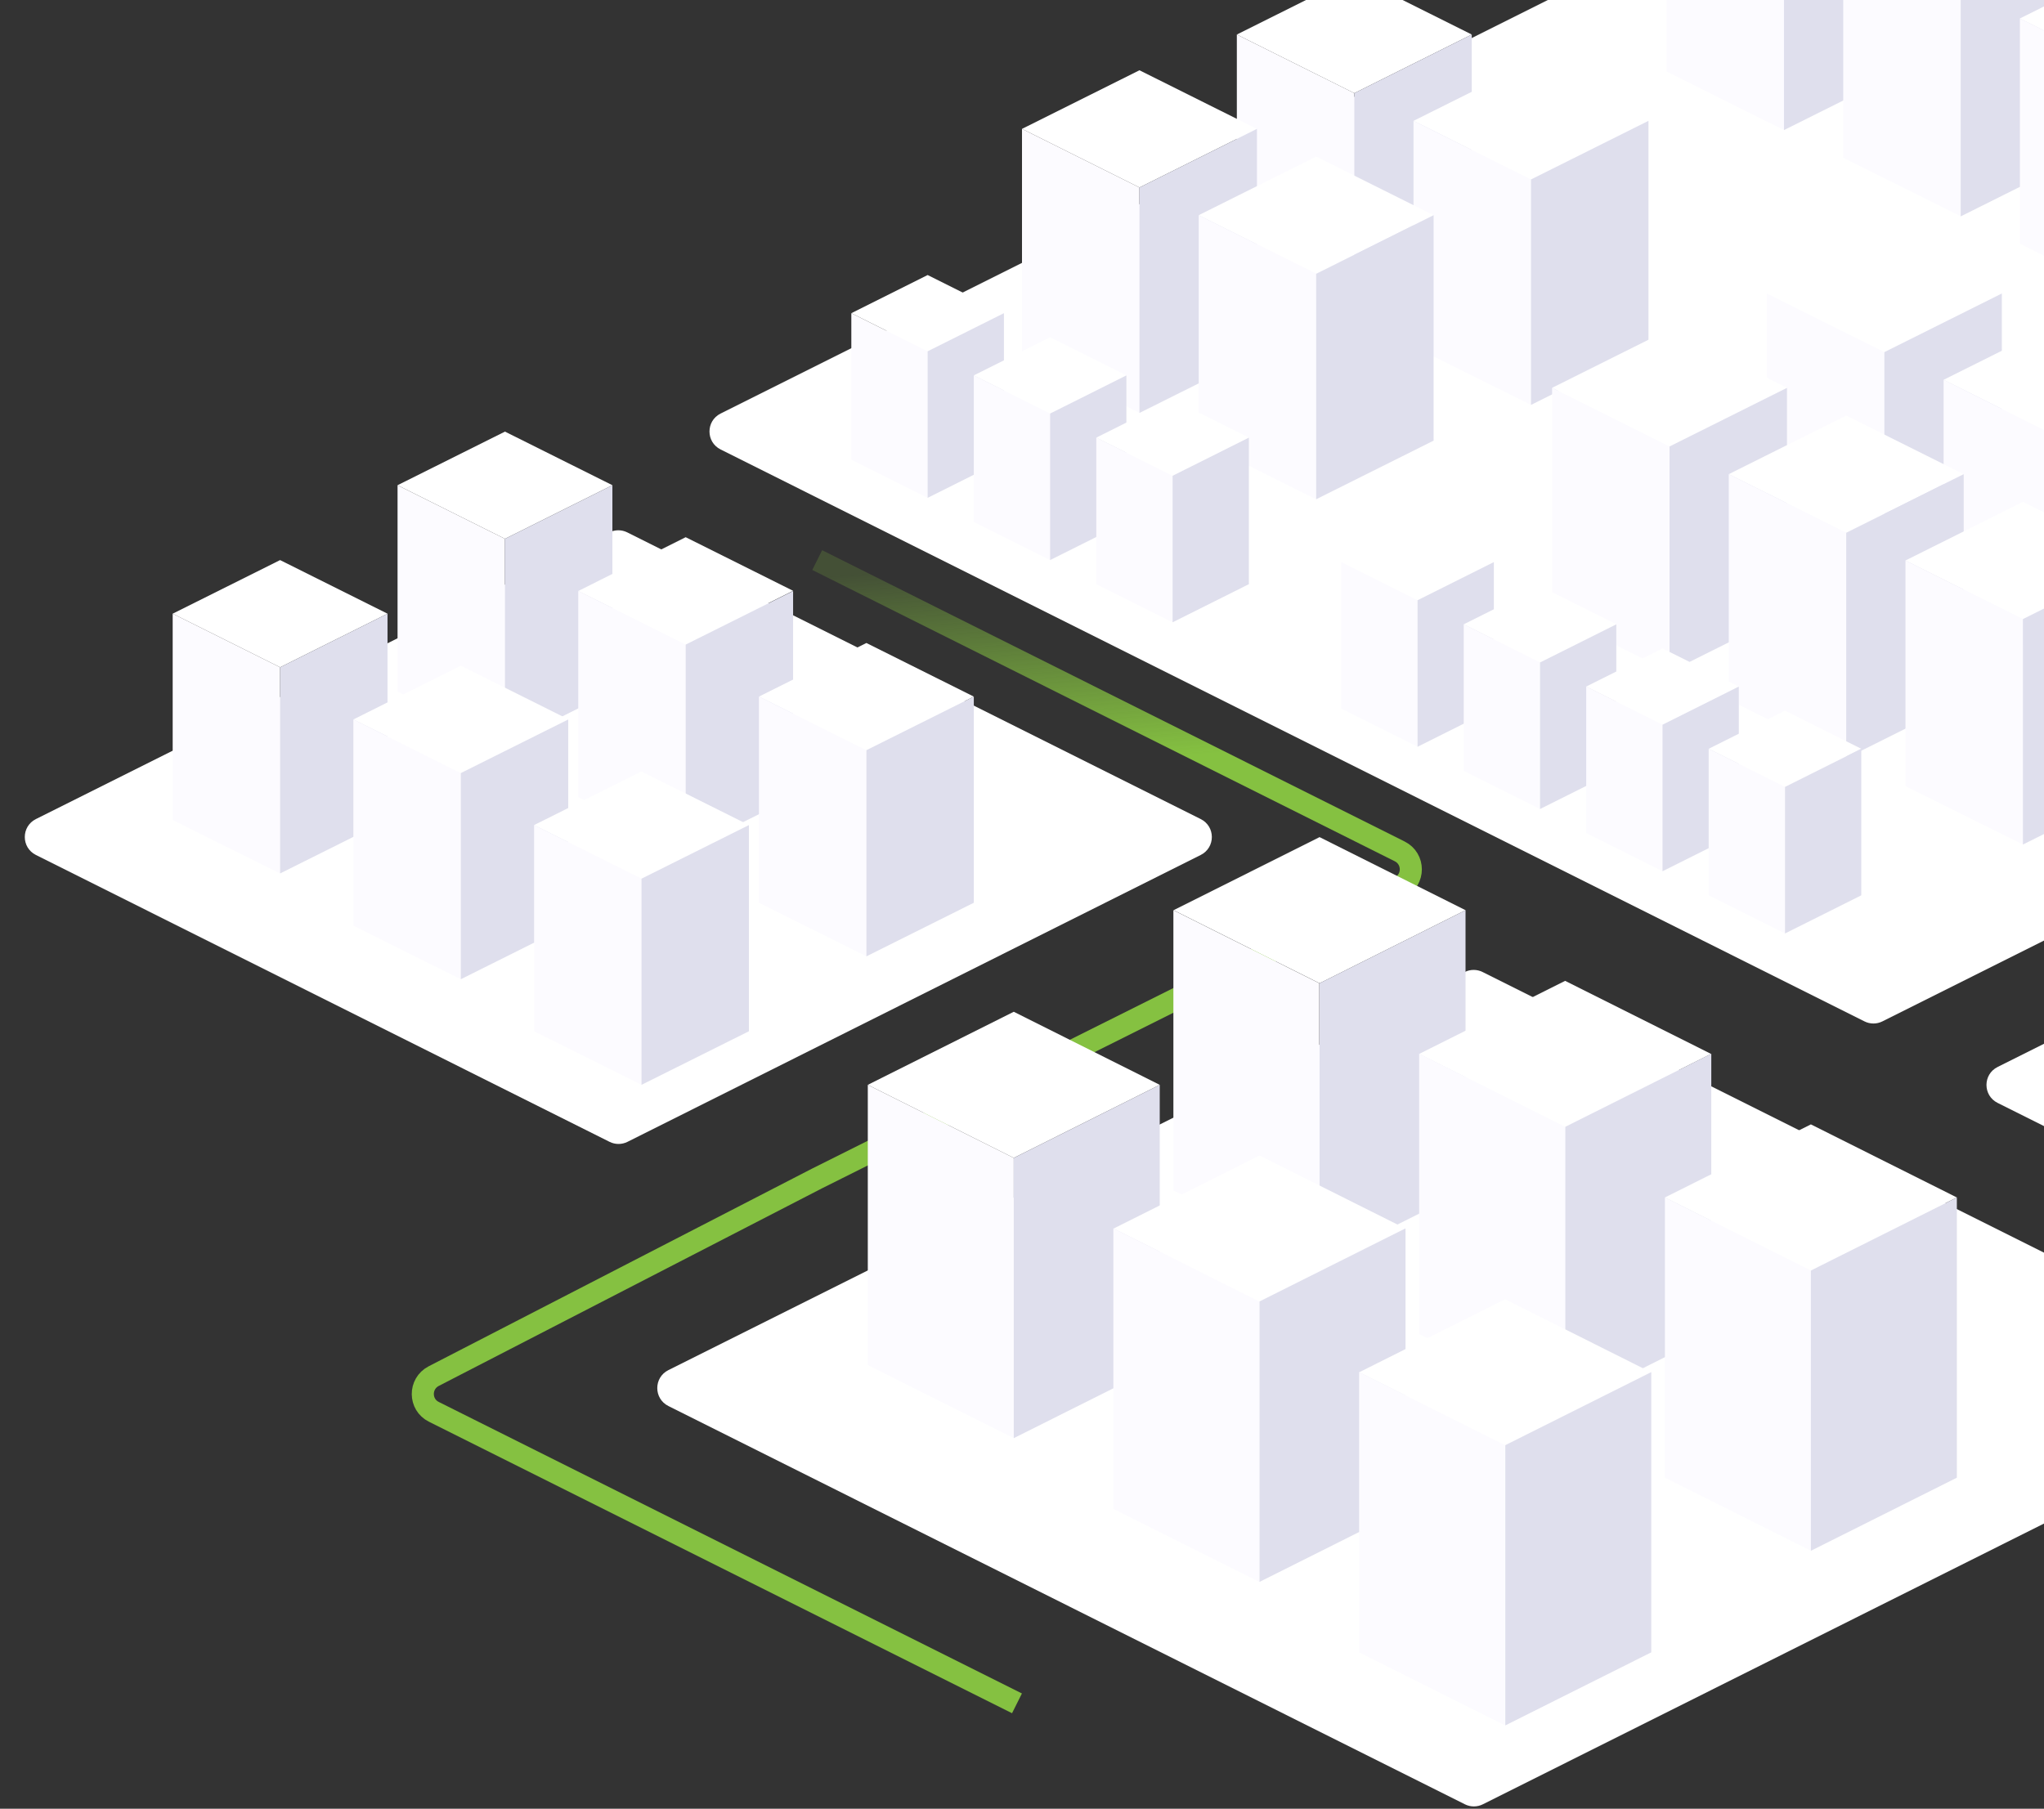 <?xml version="1.0" encoding="utf-8"?>
<!-- Generator: Adobe Illustrator 24.3.0, SVG Export Plug-In . SVG Version: 6.00 Build 0)  -->
<svg version="1.1" id="Layer_1" xmlns="http://www.w3.org/2000/svg" xmlns:xlink="http://www.w3.org/1999/xlink" x="0px" y="0px"
	 viewBox="0 0 1018 901" style="enable-background:new 0 0 1018 901;" xml:space="preserve">
<rect x="0" y="0" width="1018" height="901" fill="#333333" stroke="none"/>
<style type="text/css">
	.st0{fill:#FFFFFF;}
	.st1{fill:none;stroke:url(#SVGID_1_);stroke-width:11;}
	.st2{fill:#FCFBFF;}
	.st3{fill:#DFDFED;}
</style>
<path class="st0" d="M303.5,265.2c2.8-1.4,6.1-1.4,8.9,0L598,408c7.4,3.7,7.4,14.2,0,17.9L312.5,568.8c-2.8,1.4-6.1,1.4-8.9,0
	L17.9,425.9c-7.4-3.7-7.4-14.2,0-17.9L303.5,265.2z"/>
<linearGradient id="SVGID_1_" gradientUnits="userSpaceOnUse" x1="435.149" y1="226.834" x2="478.4" y2="788.834" gradientTransform="matrix(1 0 0 1 0 58)">
	<stop  offset="0" style="stop-color:#85C141;stop-opacity:0.2"/>
	<stop  offset="0.183" style="stop-color:#85C141"/>
	<stop  offset="1" style="stop-color:#85C141"/>
</linearGradient>
<path class="st1" d="M407,279l290.1,145.1c7.4,3.7,7.4,14.2,0,17.9L407,587l-191,98.5c-7.3,3.8-7.2,14.2,0.1,17.8l290.4,145.2"/>
<path class="st0" d="M729.5,484.2c2.8-1.4,6.1-1.4,8.9,0L1135,682.5c7.4,3.7,7.4,14.2,0,17.9L738.5,898.8c-2.8,1.4-6.1,1.4-8.9,0
	L332.9,700.4c-7.4-3.7-7.4-14.2,0-17.9L729.5,484.2z"/>
<path class="st0" d="M1391.5,333.2c2.8-1.4,6.1-1.4,8.9,0L1797,531.5c7.4,3.7,7.4,14.2,0,17.9l-396.6,198.3c-2.8,1.4-6.1,1.4-8.9,0
	L994.9,549.4c-7.4-3.7-7.4-14.2,0-17.9L1391.5,333.2z"/>
<path class="st0" d="M251.5,215l53.5,26.7l-53.5,26.7L198,241.7L251.5,215z"/>
<path class="st2" d="M198,241.7l53.5,26.7v102.7L198,344.5V241.7z"/>
<path class="st3" d="M305,241.7l-53.5,26.7v102.7l53.5-26.7V241.7z"/>
<path class="st0" d="M657.2,417l72.7,36.4l-72.7,36.4l-72.7-36.4L657.2,417z"/>
<path class="st2" d="M584.4,453.4l72.7,36.4v139.6L584.4,593V453.4z"/>
<path class="st3" d="M729.9,453.4l-72.7,36.4v139.6l72.7-36.4V453.4z"/>
<path class="st0" d="M341.5,267.6l53.5,26.7L341.5,321L288,294.4L341.5,267.6z"/>
<path class="st2" d="M288,294.4l53.5,26.7v102.7L288,397.1V294.4z"/>
<path class="st3" d="M395,294.4l-53.5,26.7v102.7l53.5-26.7V294.4z"/>
<path class="st0" d="M779.5,488.6l72.7,36.4l-72.7,36.4L706.8,525L779.5,488.6z"/>
<path class="st2" d="M706.8,524.9l72.7,36.4v139.6l-72.7-36.4V524.9z"/>
<path class="st3" d="M852.3,524.9l-72.7,36.4v139.6l72.7-36.4V524.9z"/>
<path class="st0" d="M431.5,320.3L485,347l-53.5,26.7L378,347L431.5,320.3z"/>
<path class="st2" d="M378,347l53.5,26.7v102.7L378,449.7V347z"/>
<path class="st3" d="M485,347l-53.5,26.7v102.7l53.5-26.7V347z"/>
<path class="st0" d="M901.9,560.1l72.7,36.4l-72.7,36.4l-72.7-36.4L901.9,560.1z"/>
<path class="st2" d="M829.2,596.5l72.7,36.4v139.6l-72.7-36.4V596.5z"/>
<path class="st3" d="M974.6,596.5l-72.7,36.4v139.6l72.7-36.4V596.5z"/>
<path class="st0" d="M139.5,279l53.5,26.7l-53.5,26.7L86,305.7L139.5,279z"/>
<path class="st2" d="M86,305.7l53.5,26.7v102.7L86,408.5V305.7z"/>
<path class="st3" d="M193,305.7l-53.5,26.7v102.7l53.5-26.7V305.7z"/>
<path class="st0" d="M504.9,504l72.7,36.4l-72.7,36.4l-72.7-36.4L504.9,504z"/>
<path class="st2" d="M432.2,540.4l72.7,36.4v139.6L432.2,680V540.4z"/>
<path class="st3" d="M577.6,540.4l-72.7,36.4v139.6l72.7-36.4V540.4z"/>
<path class="st0" d="M229.5,331.6l53.5,26.7L229.5,385L176,358.4L229.5,331.6z"/>
<path class="st2" d="M176,358.4l53.5,26.7v102.7L176,461.1V358.4z"/>
<path class="st3" d="M283,358.4l-53.5,26.7v102.7l53.5-26.7V358.4z"/>
<path class="st0" d="M627.3,575.6L700,612l-72.7,36.4L554.6,612L627.3,575.6z"/>
<path class="st2" d="M554.5,611.9l72.7,36.4V788l-72.7-36.4V611.9z"/>
<path class="st3" d="M700,611.9l-72.7,36.4V788l72.7-36.4V611.9z"/>
<path class="st0" d="M319.5,384.3L373,411l-53.5,26.7L266,411L319.5,384.3z"/>
<path class="st2" d="M266,411l53.5,26.7v102.7L266,513.7V411z"/>
<path class="st3" d="M373,411l-53.5,26.7v102.7l53.5-26.7V411z"/>
<path class="st0" d="M749.6,647.2l72.7,36.4L749.6,720l-72.7-36.4L749.6,647.2z"/>
<path class="st2" d="M676.9,683.5l72.7,36.4v139.6l-72.7-36.4V683.5z"/>
<path class="st3" d="M822.4,683.5l-72.7,36.4v139.6l72.7-36.4V683.5z"/>
<path class="st0" d="M928.5-78.8c2.8-1.4,6.1-1.4,8.9,0L1507,206c7.4,3.7,7.4,14.2,0,17.9L937.5,508.8c-2.8,1.4-6.1,1.4-8.9,0
	L358.9,223.9c-7.4-3.7-7.4-14.2,0-17.9L928.5-78.8z"/>
<path class="st0" d="M674.5-12L733,17.2l-58.5,29.2L616,17.2L674.5-12z"/>
<path class="st2" d="M616,17.2l58.5,29.2v112.3L616,129.6V17.2z"/>
<path class="st3" d="M733,17.2l-58.5,29.2v112.3l58.5-29.2V17.2z"/>
<path class="st2" d="M830-76.8l58.5,29.2V64.8L830,35.6V-76.8z"/>
<path class="st3" d="M947-76.8l-58.5,29.2V64.8L947,35.6V-76.8z"/>
<path class="st0" d="M567.5,35L626,64.2l-58.5,29.2L509,64.2L567.5,35z"/>
<path class="st2" d="M509,64.2l58.5,29.2v112.3L509,176.6V64.2z"/>
<path class="st3" d="M626,64.2l-58.5,29.2v112.3l58.5-29.2V64.2z"/>
<path class="st0" d="M762.5,31L821,60.2l-58.5,29.2L704,60.2L762.5,31z"/>
<path class="st2" d="M704,60.2l58.5,29.2v112.3L704,172.6V60.2z"/>
<path class="st3" d="M821,60.2l-58.5,29.2v112.3l58.5-29.2V60.2z"/>
<path class="st2" d="M918-33.8l58.5,29.2v112.3L918,78.6V-33.8z"/>
<path class="st3" d="M1035-33.8L976.5-4.5v112.3l58.5-29.2V-33.8z"/>
<path class="st0" d="M655.5,78l58.5,29.2l-58.5,29.2L597,107.2L655.5,78z"/>
<path class="st2" d="M597,107.2l58.5,29.2v112.3L597,219.6V107.2z"/>
<path class="st3" d="M714,107.2l-58.5,29.2v112.3l58.5-29.2V107.2z"/>
<path class="st0" d="M1064.5-20L1123,9.2l-58.5,29.2L1006,9.2L1064.5-20z"/>
<path class="st2" d="M1006,9.2l58.5,29.2v112.3l-58.5-29.3V9.2z"/>
<path class="st0" d="M938.5,117l58.5,29.2l-58.5,29.2L880,146.2L938.5,117z"/>
<path class="st2" d="M880,146.2l58.5,29.2v112.3L880,258.6V146.2z"/>
<path class="st3" d="M997,146.2l-58.5,29.2v112.3l58.5-29.2V146.2z"/>
<path class="st0" d="M831.5,164l58.5,29.2l-58.5,29.2L773,193.2L831.5,164z"/>
<path class="st2" d="M773,193.2l58.5,29.2v112.3L773,305.6V193.2z"/>
<path class="st3" d="M890,193.2l-58.5,29.2v112.3l58.5-29.2V193.2z"/>
<path class="st0" d="M1026.5,160l58.5,29.2l-58.5,29.2L968,189.2L1026.5,160z"/>
<path class="st2" d="M968,189.2l58.5,29.2v112.3L968,301.6V189.2z"/>
<path class="st0" d="M919.5,207l58.5,29.2l-58.5,29.2L861,236.2L919.5,207z"/>
<path class="st2" d="M861,236.2l58.5,29.2v112.3L861,348.6V236.2z"/>
<path class="st3" d="M978,236.2l-58.5,29.2v112.3l58.5-29.2V236.2z"/>
<path class="st0" d="M1007.5,250l58.5,29.2l-58.5,29.2L949,279.2L1007.5,250z"/>
<path class="st2" d="M949,279.2l58.5,29.2v112.3L949,391.6V279.2z"/>
<path class="st3" d="M1066,279.2l-58.5,29.2v112.3l58.5-29.2V279.2z"/>
<path class="st0" d="M462,137l38,19l-38,19l-38-19L462,137z"/>
<path class="st2" d="M424,156l38,19v73l-38-19V156z"/>
<path class="st3" d="M500,156l-38,19v73l38-19V156z"/>
<path class="st0" d="M523,168l38,19l-38,19l-38-19L523,168z"/>
<path class="st2" d="M485,187l38,19v73l-38-19V187z"/>
<path class="st3" d="M561,187l-38,19v73l38-19V187z"/>
<path class="st0" d="M584,199l38,19l-38,19l-38-19L584,199z"/>
<path class="st2" d="M546,218l38,19v73l-38-19V218z"/>
<path class="st3" d="M622,218l-38,19v73l38-19V218z"/>
<path class="st0" d="M706,261l38,19l-38,19l-38-19L706,261z"/>
<path class="st2" d="M668,280l38,19v73l-38-19V280z"/>
<path class="st3" d="M744,280l-38,19v73l38-19V280z"/>
<path class="st0" d="M767,292l38,19l-38,19l-38-19L767,292z"/>
<path class="st2" d="M729,311l38,19v73l-38-19V311z"/>
<path class="st3" d="M805,311l-38,19v73l38-19V311z"/>
<path class="st0" d="M828,323l38,19l-38,19l-38-19L828,323z"/>
<path class="st2" d="M790,342l38,19v73l-38-19V342z"/>
<path class="st3" d="M866,342l-38,19v73l38-19V342z"/>
<path class="st0" d="M889,354l38,19l-38,19l-38-19L889,354z"/>
<path class="st2" d="M851,373l38,19v73l-38-19V373z"/>
<path class="st3" d="M927,373l-38,19v73l38-19V373z"/>
</svg>

